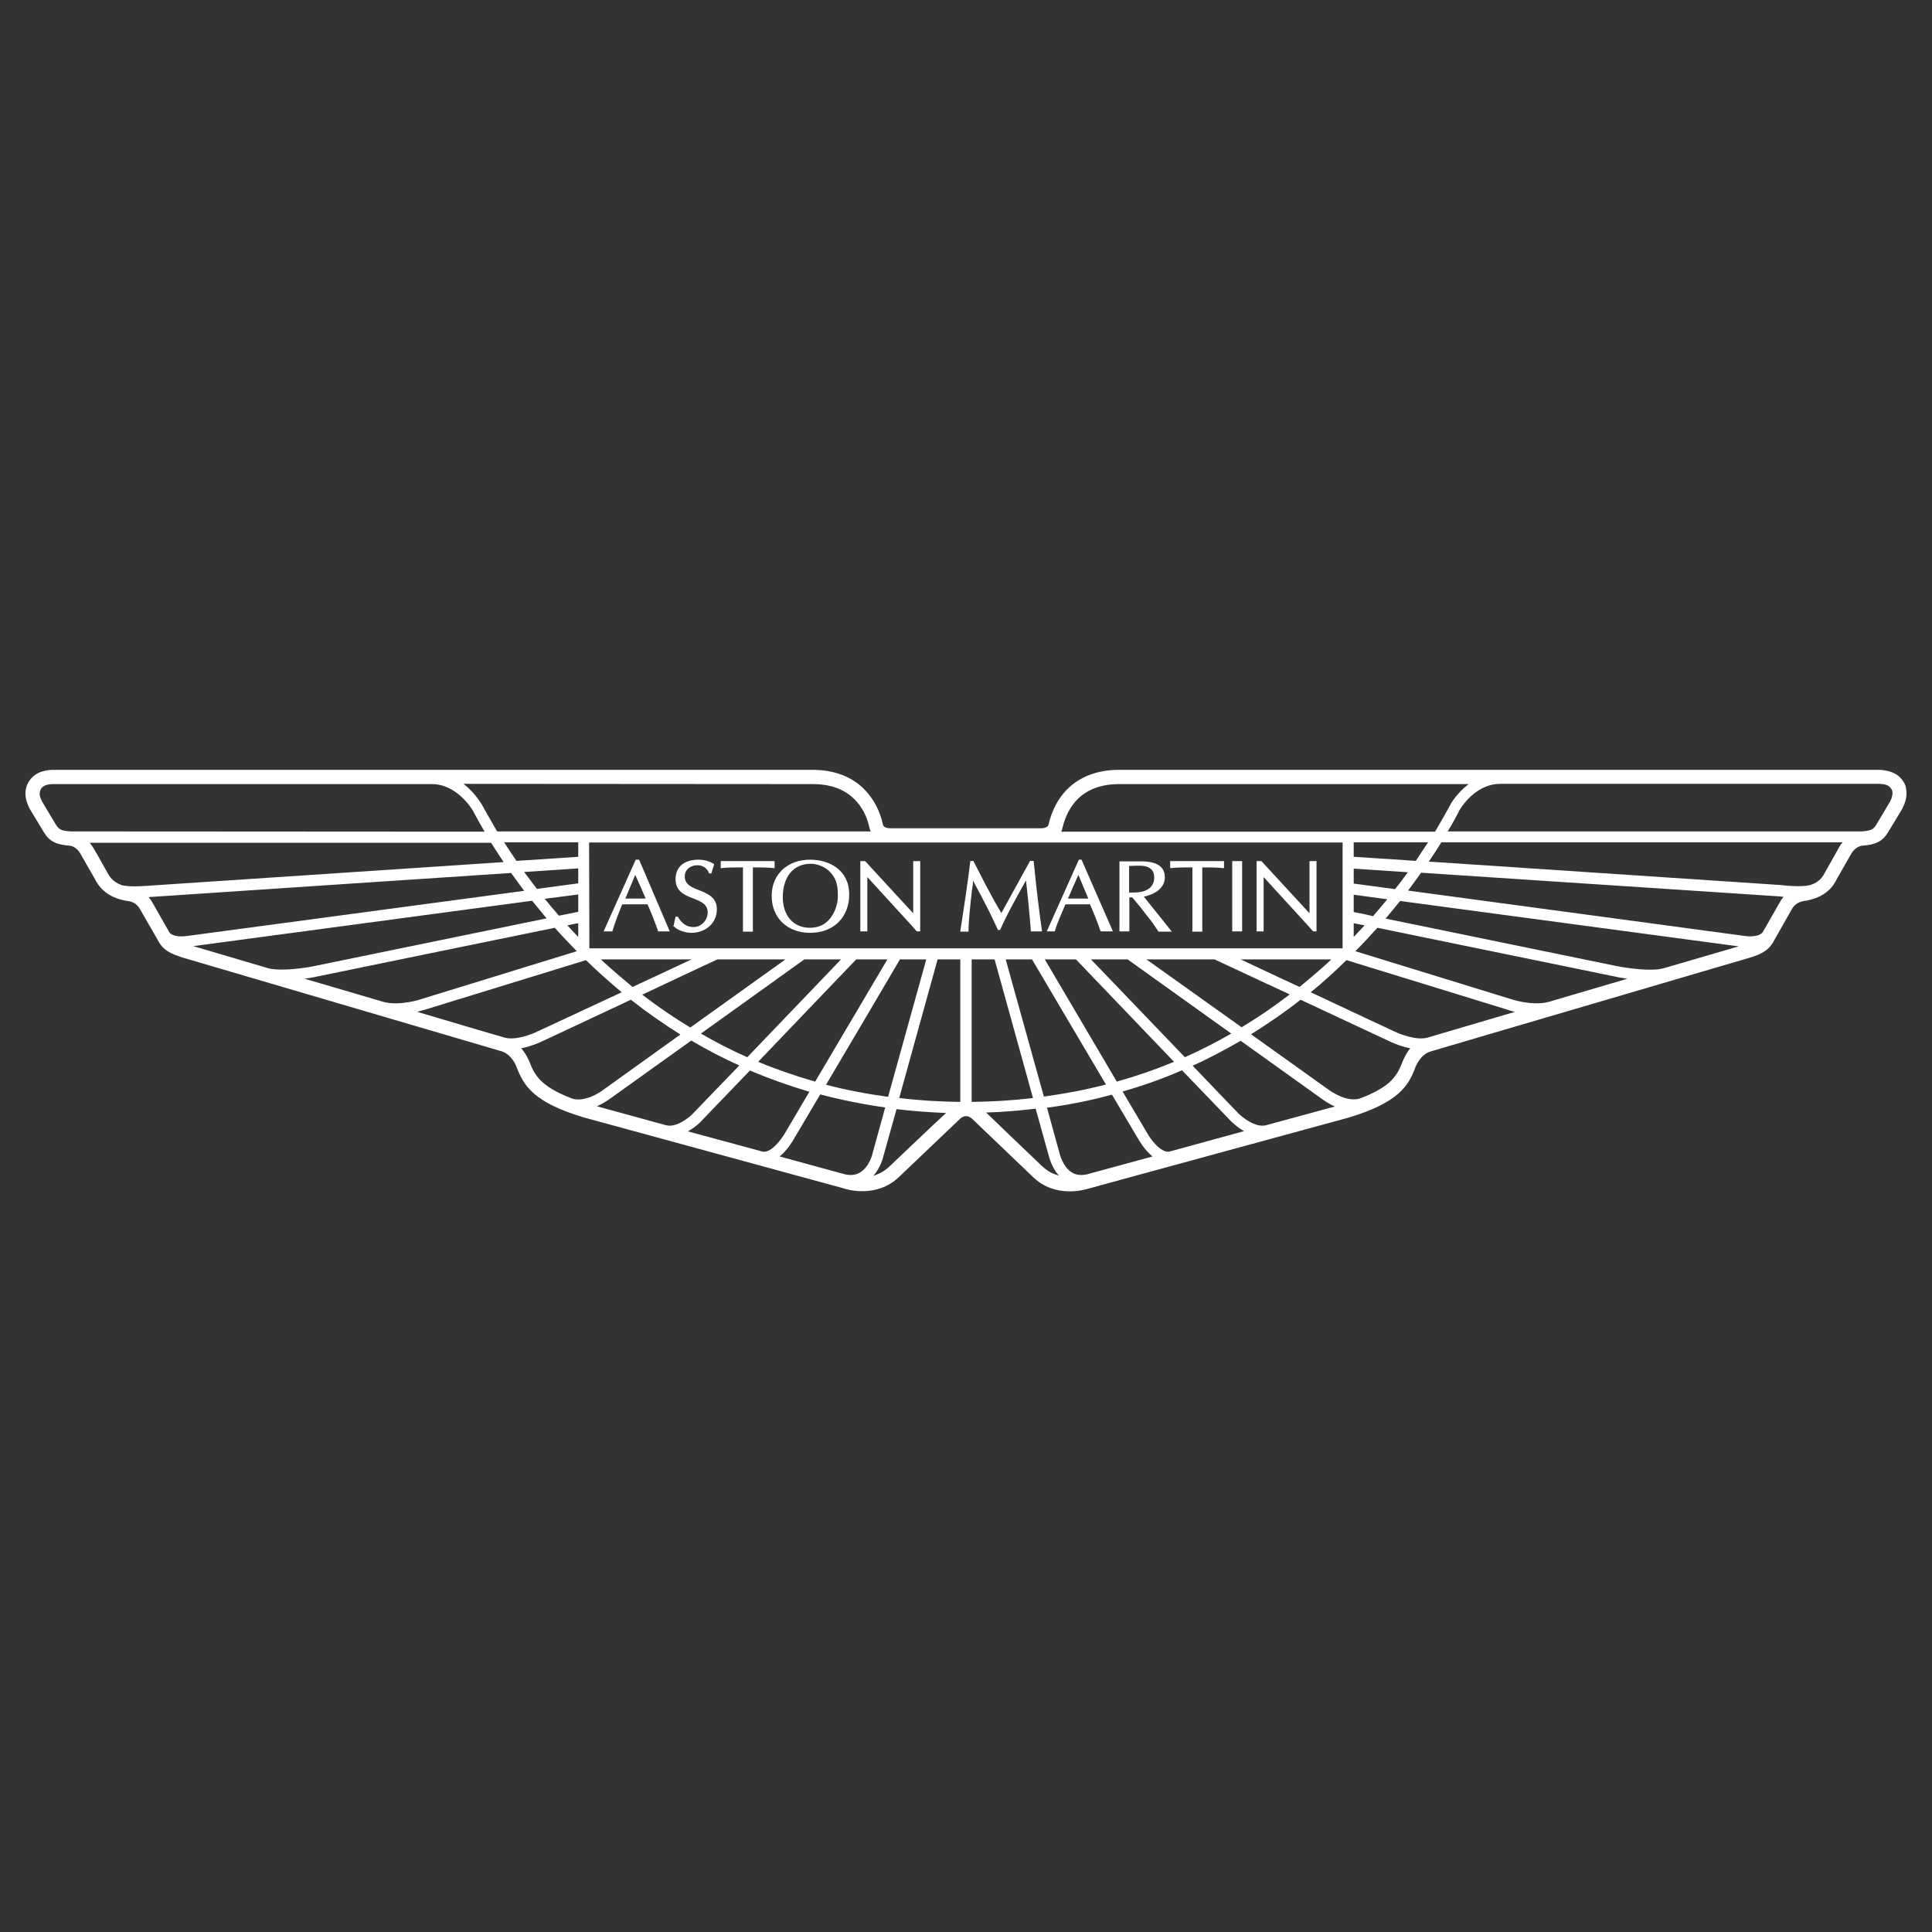 <?xml version="1.0" encoding="utf-8"?>
<!-- Generator: Adobe Illustrator 28.0.0, SVG Export Plug-In . SVG Version: 6.00 Build 0)  -->
<svg version="1.1" id="svg3557" xmlns:svg="http://www.w3.org/2000/svg"
	 xmlns="http://www.w3.org/2000/svg" xmlns:xlink="http://www.w3.org/1999/xlink" x="0px" y="0px" viewBox="0 0 800 800"
	 style="enable-background:new 0 0 800 800;" xml:space="preserve">
<rect x="0" y="0" width="800" height="800" fill="#333333" stroke="none"/>
<style type="text/css">
	.st0{fill:#FFFFFF;}
</style>
<g id="layer1" transform="translate(-214.96,-319.126)">
	<path id="path2578" class="st0" d="M1003.2,642.9c-2.7-4.5-7.7-4.8-9.8-5H678.4c-8.9,0-16.1,2.7-21.5,8c-3.8,3.8-6.4,8.8-7.8,14.8
		c-0.1,0.2-0.5,1.4-3.1,1.4h-62.3c-2.7,0-3-1.2-3.1-1.4c-1.3-6-4-10.9-7.8-14.8c-5.3-5.3-12.6-8-21.4-8H236.6c-2,0.1-7,0.4-9.8,5
		c-1.3,2.2-2.3,5.9,0.5,11.2l5.8,9.6c2.3,3.8,5.1,5.2,10.7,5.6c0.1,0,2.7,0.2,4.5,3.4l5.9,10.3c1.2,2.3,4.1,7.9,14.1,9.3
		c0.2,0,3,0.3,4.7,3.4l7.3,12.7c2.1,4.1,5.1,5.6,10.5,7.3l131.7,38.7c4.5,1.3,6.3,6.4,6.3,6.4c3.1,8.1,7.2,14.8,27.8,21l107.7,29.4
		c1.3,0.5,13.7,4.2,23-4.8l25.3-24.1c0,0,1-1,2.4-1c1.4,0,2.5,1.1,2.5,1.1c0.1,0.1,25.2,24.1,25.2,24.1c9.3,9,21.6,5.2,23,4.8
		c-0.1,0,107.7-29.4,107.7-29.4c20.5-6.2,24.8-13,27.7-21c0.2-0.3,1.9-5.1,6.3-6.4c0,0,19.9-5.9,131.7-38.7
		c5.4-1.6,8.4-3.2,10.5-7.3l7.2-12.7c1.6-3.1,4.5-3.4,4.6-3.5c10.1-1.3,13-6.9,14.2-9.3l5.9-10.3c1.8-3.2,4.5-3.4,4.6-3.4
		c5.6-0.4,8.4-1.8,10.7-5.6l5.8-9.6c1.2-2.3,1.8-4.4,1.8-6.4C1004.4,645.9,1004.1,644.3,1003.2,642.9 M654.9,662
		c1.1-4.8,3.2-8.8,6.2-11.9c4.2-4.2,10-6.3,17.3-6.3h144.7c-5,3.8-7.6,8.4-7.7,8.8c-1.7,3.1-3.8,6.8-6.2,10.9H654.4
		C654.7,662.9,654.9,662,654.9,662 M459,711.8L459,711.8l-0.1-43.8h312v43.8l0,0H459z M454.4,673.9l-25.6,1.7
		c-1.8-2.7-3.5-5.2-5.1-7.7h30.7V673.9z M454.4,678.7v6.2l-17.1,2.3c-1.9-2.4-3.6-4.8-5.3-7L454.4,678.7z M454.4,689.5v7.2l-8,1.6
		c-2-2.3-4-4.7-5.9-7L454.4,689.5z M454.4,701.4v5.7c-1.6-1.6-3-3.2-4.5-4.8C451.7,701.9,453.2,701.6,454.4,701.4 M512,716.4h28.2
		l-39.4,28.2c-6.8-4.1-13.5-8.7-19.9-13.6C495.7,724,509.4,717.6,512,716.4 M476.9,727.8c-0.4-0.3-9.4-7.8-13.1-11.4h37.5
		L476.9,727.8z M548,716.4h15.2l-38.8,40.5c-6.6-2.9-13-6.2-19.2-9.8C523.7,733.8,543.2,719.9,548,716.4 M569.5,716.4h12.9
		L552.5,767c-8-2.3-15.9-5-23.6-8.2C545.1,741.8,564.8,721.3,569.5,716.4 M587.6,716.4h10.9l-15.8,56.9c-8.8-1.2-17.3-2.8-25.7-5
		C568.5,748.9,583.8,722.9,587.6,716.4 M642.3,716.4l30.6,51.8c-8.4,2.2-17,3.8-25.7,5l-15.8-56.8H642.3z M647.6,716.4h12.9
		l40.6,42.4c-7.7,3.2-15.5,5.9-23.7,8.2L647.6,716.4z M666.7,716.4h15.2l42.9,30.7c-6.2,3.6-12.7,6.9-19.2,9.8
		C691.4,742.2,674.4,724.3,666.7,716.4 M689.7,716.4h28.2l31.1,14.5c-6.5,5-13.1,9.5-19.9,13.6C714.1,733.8,698.2,722.5,689.7,716.4
		 M728.7,716.4h37.5c-3.8,3.8-12.9,11.2-13.1,11.4C743.9,723.6,735,719.3,728.7,716.4 M775.5,701.4l4.5,0.9c-1.5,1.6-3,3.2-4.5,4.8
		V701.4z M775.5,696.8v-7.2l13.9,1.9c-1.9,2.3-3.8,4.6-5.9,7C780,697.6,777.2,697.1,775.5,696.8 M775.5,685v-6.2l22.4,1.5
		c-1.6,2.3-3.4,4.7-5.3,7L775.5,685z M775.5,673.9v-6h30.8c-1.6,2.4-3.3,5-5.1,7.7L775.5,673.9z M551.5,643.8
		c7.3,0,13.1,2.1,17.3,6.3c3,3,5.2,7,6.2,11.9c0,0,0.2,0.9,0.5,1.4H420.8c-2.3-3.9-6.2-10.9-6.2-10.9c-0.2-0.3-2.8-5-7.7-8.8
		L551.5,643.8L551.5,643.8z M244.2,663.4c-4-0.3-4.8-0.8-6.1-2.8c0,0-5.2-8.7-5.6-9.4c-0.9-1.6-1.2-2.8-1.1-3.6
		c0.1-2.1,1.6-3.8,5.4-3.8h157c10.6,0,16.9,10.9,16.9,10.9c1.4,2.6,3,5.5,4.9,8.8L244.2,663.4L244.2,663.4z M265.5,685.7
		c-4-1.4-5.3-3.8-6.1-5.3c-2.4-4.1-5.6-10.4-7.3-12.3h166.2c1.6,2.6,3.4,5.2,5.2,8l-145.8,9.7C275.5,686,268.8,686.5,265.5,685.7
		 M292.4,706.7c-5.3,0.7-7-1-7.3-1.5l-7-12.3c-0.5-0.9-1-1.6-1.6-2.3c0.9-0.1,150.1-10,150.1-10c1.7,2.4,3.5,4.8,5.4,7.4
		L292.4,706.7z M326.2,720.1c-14.5-4.3-26.2-7.7-31.2-9.2l140.3-18.8c2,2.4,3.9,4.8,6,7.3l-95.9,19.7
		C341.7,719.9,331.6,721.4,326.2,720.1 M373.8,734c-10.7-3.1-22-6.5-32.7-9.6c2.8-0.4,4.8-0.8,5.1-0.9c0,0,69.5-14.3,98.5-20.2
		c2.8,3.2,5.9,6.4,9.1,9.7l-64.3,19.8C389.3,732.9,380.5,735.8,373.8,734 M424,748.8c-1.4-0.4-16.6-4.8-36.3-10.7
		c1.9-0.5,3.1-0.9,3.3-0.9c-0.1,0,54-16.6,66.6-20.5c4.6,4.5,9.5,8.9,14.8,13.3l-34.8,16.2C435.2,747.4,428.5,750,424,748.8
		 M451.8,774c-13.6-5.2-15.6-10.2-17.6-15.2c-0.2-0.5-1.2-3-3.4-5.6c4.6-0.9,8.4-2.8,8.7-2.9c0,0,18.4-8.6,36.7-17.2
		c6.6,5.2,13.5,10,20.5,14.4l-32.5,23.3C464.2,770.8,457.5,775.8,451.8,774 M490.9,785.1l-28.8-7.9c2.9-1.2,4.8-2.7,5-2.8
		c0,0,16.1-11.5,34.1-24.4c6.5,3.8,13.1,7.3,19.9,10.3L502.1,780C500.5,781.8,495.1,786.1,490.9,785.1 M530.8,796l-31-8.4
		c3.2-1.8,5.5-4.1,5.6-4.3c0,0,8.8-9.2,20.1-20.9c8,3.4,16.2,6.3,24.6,8.8l-10.2,17.3C538.6,790.7,534.4,796.6,530.8,796
		 M576.3,796.6c0,0.1-1.2,5.6-5.2,8c-1.7,1.1-3.8,1.3-6.2,0.8l-27.1-7.4c3.3-2.7,5.5-6.6,5.9-7.3c0,0,4.6-7.7,10.9-18.4
		c8.8,2.3,17.7,4.1,26.9,5.4L576.3,796.6z M583.2,802.2c-2.1,2-4.4,3.1-6.6,3.8c3-3.4,4.1-7.7,4.2-8.3l5.4-19.3
		c6.7,0.8,13.6,1.3,20.5,1.6C601.1,785.1,583.2,802.2,583.2,802.2 M587.3,773.8l15.9-57.4h9.4v59
		C604.1,775.3,595.6,774.8,587.3,773.8 M617.3,775.4v-59h9.5l15.9,57.4C634.3,774.8,625.9,775.3,617.3,775.4 M642.8,798.5
		c0,0-14.6-13.9-19.5-18.7c7-0.2,13.8-0.8,20.5-1.6l5.4,19.4c0.2,0.7,1.2,4.9,4.2,8.3C649.3,804.7,648,803.6,642.8,798.5 M665,805.4
		c-2.4,0.5-4.5,0.3-6.2-0.8c-3.8-2.3-5-7.6-5.1-7.9l-5.2-18.9c9.1-1.2,18.1-3,26.9-5.4l10.9,18.4c0.4,0.7,2.6,4.5,5.9,7.2L665,805.4
		z M699.1,796c-3.6,0.5-7.8-5.3-9-7.5l-10.3-17.4c8.4-2.4,16.6-5.3,24.6-8.8l20.1,20.9c0.2,0.2,2.4,2.5,5.6,4.3L699.1,796z
		 M744.2,783.7l-5.2,1.4c-4.3,1-9.6-3.3-11.3-5c0,0-8.3-8.6-18.9-19.7c6.8-3,13.4-6.6,19.9-10.3l34.1,24.4c0.2,0.1,2.1,1.6,4.9,2.8
		C760.3,779.3,744.2,783.7,744.2,783.7 M795.7,758.8c-2,5-4,10.1-17.7,15.2c-5.6,1.7-12.3-3.3-12.4-3.3c0,0-15.2-10.9-32.6-23.3
		c7-4.4,13.9-9.1,20.5-14.3l36.8,17.2c0.2,0.1,4,2,8.6,2.9C796.9,755.7,795.9,758.3,795.7,758.8 M806,748.8
		c-4.5,1.2-11.2-1.4-13.5-2.5c0,0-17.2-8-34.8-16.3c5.3-4.3,10.2-8.8,14.8-13.3l66.6,20.5c0.2,0.1,1.3,0.5,3.2,0.9L806,748.8z
		 M856.2,734c-6.7,1.8-15.5-1.1-15.6-1.2h-0.1l0,0L776.2,713c3.2-3.2,6.2-6.5,9.1-9.7l98.4,20.2c0.2,0.1,2.3,0.5,5.1,0.9L856.2,734z
		 M903.7,720.1c-5.2,1.4-15.5-0.2-19.1-0.9c0,0-65.7-13.5-95.9-19.7c2.1-2.5,4.1-4.9,6-7.3L934.9,711L903.7,720.1z M951.8,693
		c0-0.1-5.7,10.1-7,12.2c-0.3,0.4-2,2.2-7.3,1.5L798,687.9c1.9-2.5,3.7-5,5.4-7.4l148.4,9.8c0.2,0,0.9,0.1,1.7,0.2
		C952.8,691.2,952.3,692.1,951.8,693 M976.6,669.8l-5.9,10.5c-0.9,1.6-2.1,4-6.1,5.3c-3.4,0.9-10,0.3-12.3,0l-145.7-9.7
		c1.9-2.8,3.7-5.5,5.2-8H978C977.3,668.6,976.9,669.2,976.6,669.8 M997.5,651.2c-0.1,0.2-5.6,9.4-5.6,9.4c-1.1,1.7-1.7,2.5-6.1,2.8
		H814.4c2-3.2,3.6-6.2,4.9-8.8c0.1-0.1,6.1-10.9,16.9-10.9h157c1.6,0.1,3.8,0.2,4.9,2.1c0.2,0.2,0.5,0.8,0.5,1.7
		C998.6,648.4,998.4,649.6,997.5,651.2"/>
	<path id="path2580" class="st0" d="M478.2,675.1l-13.3,29.7h3.7v-0.3c1.1-3.6,2.4-7,3.8-10.4c0,0,0.2-0.4,0.3-0.5h10.4
		c1.4,3.2,2.8,6.6,4.3,10.9v0.3h4.9l-12.7-29.7H478.2z M504.2,675.1c-5.9,0-9.5,3-9.5,8c0,5.2,3.8,6.7,7.2,8c3,1.2,6.1,2.3,6.1,5.8
		c0,3.3-2.7,6.1-5.8,6.1c-2.8,0-4.8-1.3-6.6-4.3h-0.9l-0.9,4.1h0.3c1.6,1.7,5,2.6,7,2.6c6.2,0,10.7-4.1,10.7-9.8
		c0-4.8-3.7-6.4-7.2-7.8c-3.1-1.2-6.1-2.3-6.1-5.8c0-2.7,2.3-4.6,5.2-4.6c2.3,0,4.1,1.2,4.9,3.4h0.9l1.2-3.8
		C508.8,675.6,506.1,675.1,504.2,675.1z M550.4,675.1c-9.3,0-15.9,6-15.9,15c0,9.1,6.5,15.3,15.9,15.3c9.8,0,16.2-6.5,16.2-15.9
		C566.6,679.4,558.4,675.1,550.4,675.1z M661.7,675.1l-13.3,29.7h3.4v-0.3c1.1-3.7,2.7-7,4.1-10.4c0,0,0.2-0.4,0.3-0.5h10.1
		c1.4,3.2,2.9,6.8,4.3,10.9l0.3,0.3h4.9l-13-29.7H661.7z M513.4,675.7v2.9h0.3c2.5-0.3,5-0.3,8.9-0.3v26.6h4.1v-26.6
		c3,0,6,0,8.7,0.3h0.3v-2.9h-0.3H513.4z M571.2,675.7v29.1h2.9v-22.5c0.2,0.2,18.2,19.9,18.2,19.9l2.3,2.6h1.4v-29.1h-0.3h-2.6
		c0,0,0,21.2,0,21.6c-0.2-0.2-19.9-21.6-19.9-21.6H571.2z M616.7,675.7v0.3c-0.4,4.3-3,21.8-4.1,28.6v0.3h3.4v-0.3
		c0-4.1,0.7-10.2,1.4-16.7c0,0,0.5-2.9,0.5-4.1c0.5,0.9,6,11.2,8,15.5l2.3,4.9h0.9c2.4-5.6,5.9-12,10.7-20.5c0.6,5,1.6,15,2,20.8
		v0.3h4.6v-0.3c-1-7.1-2.2-16.3-3.4-28.6v-0.3h-0.3h-1.2l-7,12.7c0,0-4.5,8.2-4.9,8.9c-4.4-7.3-8.2-15-11.6-21.6H618L616.7,675.7
		L616.7,675.7z M678.5,675.7v29.1h4.1c0,0,0-13.7,0-14.1h1.2c0.2,0.2,3.4,4.1,3.4,4.1l4.9,6.3l2.6,3.8h0.3h5.2
		c0,0-11-13.8-11.6-14.5c5.3-1.1,8.7-4,8.7-8c0-4.5-3.4-6.6-9.8-6.6H678.5z M699.5,675.7v2.9h0.3c2.5-0.3,5-0.3,8.9-0.3v26.6h4.1
		c0,0,0-26,0-26.6c3,0,6,0,8.7,0.3h0.3v-2.9h-0.3H699.5z M725.2,675.7v29.1h4.1v-29.1H725.2z M735.3,675.7v29.1h2.9v-22.5
		c0.2,0.2,18.2,19.9,18.2,19.9l2.3,2.6h1.4v-29.1h-2.9v21.6c-0.2-0.2-19.9-21.6-19.9-21.6H735.3z M550.6,676.8
		c3.4,0,6.7,1.6,8.7,4.1c2.2,2.7,2.6,5.5,2.6,8.9c0,0.2,0,0.4,0,0.5c0,2.8-1.1,7-3.8,9.8c-2,2.2-4.7,3.2-7.8,3.2
		c-6.8,0-11.2-5-11.2-12.7C539.1,682.2,543.5,676.8,550.6,676.8z M682.5,677.7c1.7-0.1,4.6-0.2,6.1,0c2.9,0.5,4.3,2,4.3,4.9
		c0,3-2,5.1-5.2,5.8c-1.8,0.4-4.1,0.3-5.2,0.3L682.5,677.7L682.5,677.7z M478,681.4c0.4,0.9,4.1,9.1,4.3,9.8h-8.4
		C474.2,690.6,477.5,682.5,478,681.4z M661.5,681.4c0.4,0.9,3.8,9.1,4.1,9.8h-8.4C657.4,690.6,661,682.5,661.5,681.4z"/>
</g>
</svg>
